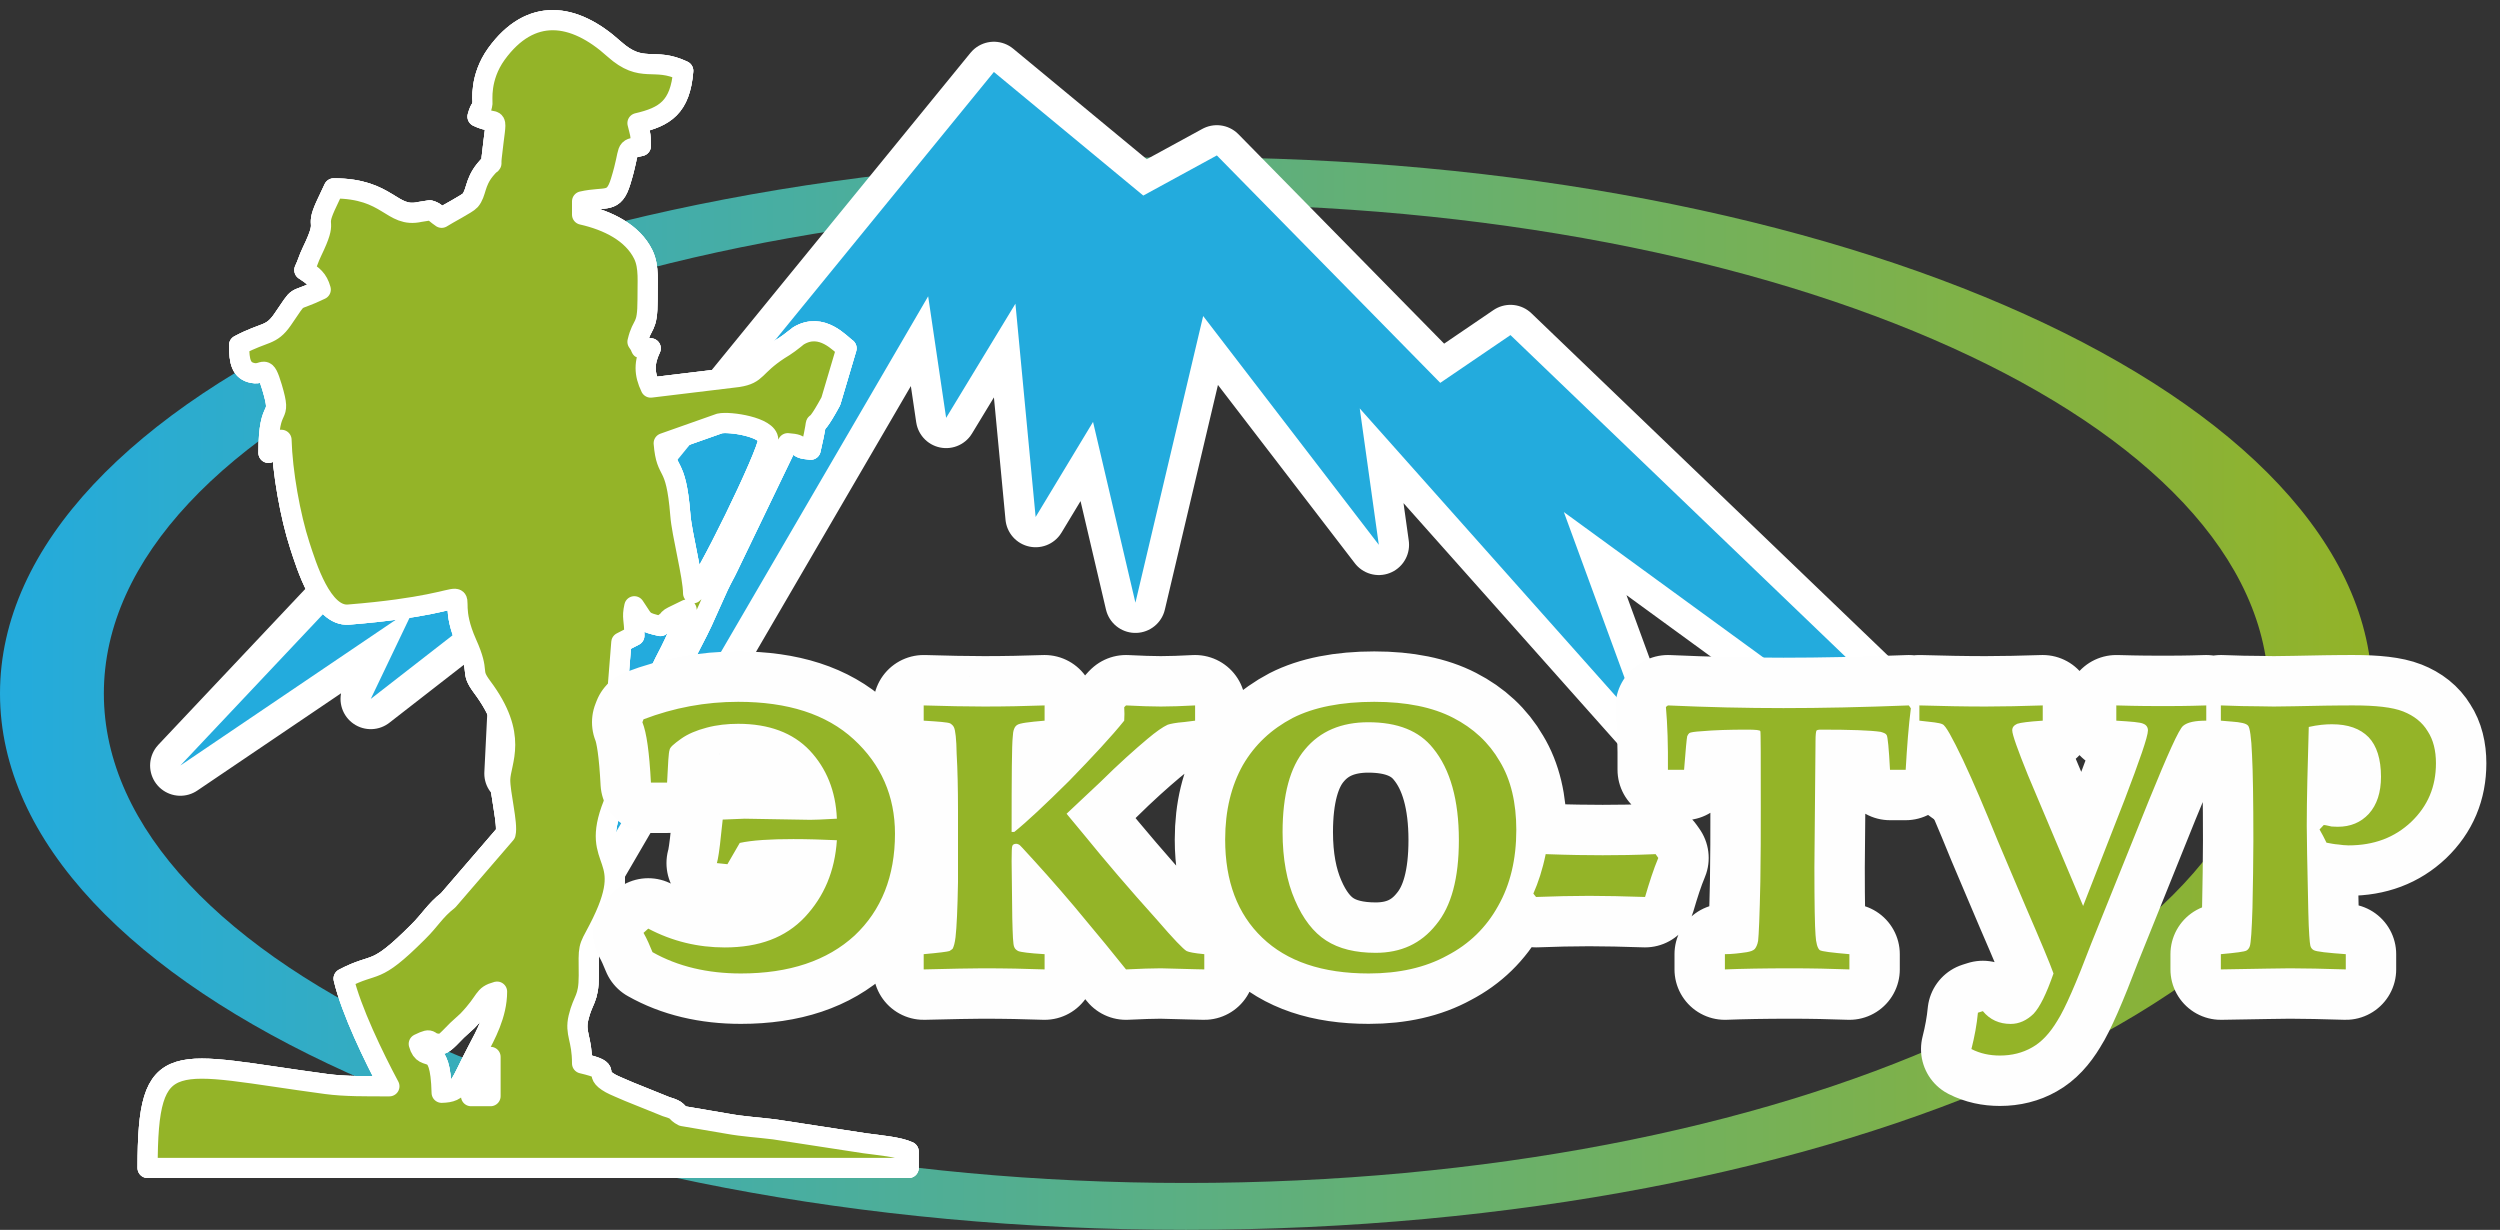 <svg width="124" height="61" viewBox="0 0 124 61" fill="none" xmlns="http://www.w3.org/2000/svg">
<rect x="0" y="0" width="124" height="61" fill="#333333" stroke="none"/>
<path fill-rule="evenodd" clip-rule="evenodd" d="M58.832 7.798C91.329 7.798 117.664 19.702 117.664 34.399C117.664 49.085 91.329 61 58.832 61C26.345 61 0 49.085 0 34.399C0 19.702 26.345 7.798 58.832 7.798ZM58.832 10.123C88.481 10.123 112.524 20.993 112.524 34.399C112.524 47.805 88.481 58.675 58.832 58.675C29.182 58.675 5.151 47.805 5.151 34.399C5.151 20.993 29.182 10.123 58.832 10.123Z" fill="url(#paint0_linear_1_36)"/>
<path fill-rule="evenodd" clip-rule="evenodd" d="M24.899 21.048L31.708 25.131L49.297 3.57L56.707 9.7L60.356 7.709L71.437 18.99L74.919 16.62L104.524 45.046L77.567 25.398L81.45 36.001L67.443 20.258L68.389 27.023L59.677 15.675L56.317 29.893L54.215 20.926L51.367 25.643L50.365 15.063L46.928 20.726L46.037 14.696L27.992 45.669L29.705 35.389L25.522 38.371L26 28.747L18.39 34.666L20.571 30.104L8.945 37.97L24.899 21.048Z" fill="#23ABDD" stroke="white" stroke-width="3" stroke-linejoin="round"/>
<path fill-rule="evenodd" clip-rule="evenodd" d="M24.899 21.048L31.708 25.131L49.297 3.57L56.707 9.7L60.356 7.709L71.437 18.99L74.919 16.62L104.524 45.046L77.567 25.398L81.45 36.001L67.443 20.258L68.389 27.023L59.677 15.675L56.317 29.893L54.215 20.926L51.367 25.643L50.365 15.063L46.928 20.726L46.037 14.696L27.992 45.669L29.705 35.389L25.522 38.371L26 28.747L18.39 34.666L20.571 30.104L8.945 37.97L24.899 21.048Z" fill="#23ABDD"/>
<path fill-rule="evenodd" clip-rule="evenodd" d="M23.364 54.369C23.53 53.657 23.831 52.789 24.331 52.422V54.369H23.364ZM21.906 51.777C22.051 51.777 22.529 51.232 22.674 51.098L23.186 50.631C24.198 49.574 23.92 49.385 24.654 49.185C24.654 50.319 24.087 51.343 23.686 52.1C22.785 53.802 22.852 54.18 21.906 54.202C21.839 51.454 21.061 52.856 20.771 51.777C21.572 51.388 21.083 51.777 21.906 51.777ZM30.328 38.015L30.818 31.862L31.463 31.529C31.463 30.661 31.329 30.672 31.463 30.071L31.596 30.271C31.953 30.805 31.886 30.85 32.754 31.05C33.577 30.505 32.653 30.905 34.055 30.238C34.011 30.783 33.265 32.285 32.954 32.864L31.329 36.257C31.14 36.646 31.085 36.869 30.873 37.258L30.328 38.015ZM35.691 21.004C36.191 20.892 38.105 21.182 38.105 21.816C38.105 22.472 34.879 29.092 34.378 29.426C34.378 28.591 33.81 26.466 33.744 25.532C33.521 22.739 33.054 23.64 32.92 21.983L35.691 21.004ZM7.321 57.929H45.069V57.117C44.569 56.884 43.612 56.806 42.889 56.706L38.394 56.016C37.593 55.916 36.881 55.882 36.091 55.738L33.866 55.359C33.455 55.148 33.733 55.092 33.043 54.892L31.196 54.147C30.94 54.035 30.428 53.824 30.295 53.746C29.26 53.168 30.562 53.145 28.871 52.745C28.871 51.499 28.504 51.276 28.693 50.475C28.915 49.541 29.204 49.585 29.204 48.384C29.193 46.882 29.149 47.115 29.683 46.103C31.697 42.242 29.16 43.032 30.417 39.884L33.11 34.477C33.421 33.976 33.644 33.264 33.911 32.697C34.222 32.029 34.556 31.451 34.834 30.85C35.123 30.216 35.379 29.626 35.635 29.07C35.846 28.625 35.969 28.436 36.125 28.102L39.073 21.983C39.996 22.049 39.284 22.227 40.208 22.305C40.775 19.869 40.019 22.094 41.209 19.902L41.988 17.277C41.687 17.076 40.764 15.953 39.596 16.665C39.585 16.676 39.262 16.932 39.14 17.021C38.895 17.199 38.895 17.188 38.65 17.343C37.359 18.189 37.593 18.545 36.603 18.701L32.275 19.224C31.941 18.534 31.941 17.978 32.275 17.277C31.519 17.221 31.986 17.455 31.619 16.954C31.852 15.953 32.119 16.364 32.119 14.862C32.108 13.995 32.208 13.249 31.908 12.626C31.374 11.536 30.15 10.935 28.871 10.646V9.989C30.061 9.722 30.439 10.123 30.784 8.999C31.329 7.241 30.896 7.453 31.786 7.241C31.786 6.607 31.73 6.585 31.619 6.107C32.965 5.795 33.744 5.328 33.888 3.514C32.409 2.802 31.863 3.692 30.451 2.424C28.47 0.633 26.323 0.333 24.621 2.68C23.775 3.859 23.942 5.016 23.931 5.105C23.875 5.539 23.842 5.217 23.686 5.784C24.765 6.307 24.654 5.361 24.387 7.809C24.331 8.354 24.498 7.887 24.064 8.421C23.53 9.077 23.642 9.567 23.319 9.945C23.186 10.101 22.173 10.624 21.906 10.802C21.661 10.646 21.584 10.501 21.317 10.434L20.827 10.512C19.403 10.835 19.292 9.344 16.555 9.344L16.143 10.223C15.598 11.436 16.321 10.735 15.476 12.482C15.298 12.849 15.253 13.071 15.097 13.394C15.509 13.661 15.765 13.839 15.909 14.362C14.408 15.085 14.975 14.462 14.007 15.864C13.44 16.676 13.139 16.442 11.86 17.121C11.86 17.933 11.96 18.389 12.539 18.5C13.128 18.612 13.128 17.989 13.495 19.212C14.029 21.015 13.317 19.724 13.317 22.461C13.417 22.305 13.384 22.417 13.473 22.127C13.484 22.083 13.484 21.905 13.484 21.816H13.963C14.007 23.407 14.396 25.599 14.875 27.067C15.197 28.046 15.965 30.594 17.289 30.483C25.032 29.86 21.661 28.547 23.152 31.907C23.853 33.464 23.275 33.208 23.909 34.065C25.744 36.513 24.832 37.759 24.81 38.66C24.799 39.35 25.199 40.874 25.077 41.352L22.229 44.657C21.561 45.179 21.35 45.624 20.727 46.236C18.524 48.439 18.691 47.672 17.044 48.539C17.412 50.108 18.557 52.467 19.314 53.88C18.157 53.88 17.111 53.891 16.188 53.768C8.522 52.745 7.321 51.744 7.321 57.929Z" fill="#998603" stroke="white" stroke-width="1" stroke-linejoin="round"/>
<path fill-rule="evenodd" clip-rule="evenodd" d="M23.364 54.369C23.53 53.657 23.831 52.789 24.331 52.422V54.369H23.364ZM21.906 51.777C22.051 51.777 22.529 51.232 22.674 51.098L23.186 50.631C24.198 49.574 23.92 49.385 24.654 49.185C24.654 50.319 24.087 51.343 23.686 52.1C22.785 53.802 22.852 54.18 21.906 54.202C21.839 51.454 21.061 52.856 20.771 51.777C21.572 51.388 21.083 51.777 21.906 51.777ZM30.328 38.015L30.818 31.862L31.463 31.529C31.463 30.661 31.329 30.672 31.463 30.071L31.596 30.271C31.953 30.805 31.886 30.85 32.754 31.05C33.577 30.505 32.653 30.905 34.055 30.238C34.011 30.783 33.265 32.285 32.954 32.864L31.329 36.257C31.14 36.646 31.085 36.869 30.873 37.258L30.328 38.015ZM35.691 21.004C36.191 20.892 38.105 21.182 38.105 21.816C38.105 22.472 34.879 29.092 34.378 29.426C34.378 28.591 33.81 26.466 33.744 25.532C33.521 22.739 33.054 23.64 32.92 21.983L35.691 21.004ZM7.321 57.929H45.069V57.117C44.569 56.884 43.612 56.806 42.889 56.706L38.394 56.016C37.593 55.916 36.881 55.882 36.091 55.738L33.866 55.359C33.455 55.148 33.733 55.092 33.043 54.892L31.196 54.147C30.94 54.035 30.428 53.824 30.295 53.746C29.26 53.168 30.562 53.145 28.871 52.745C28.871 51.499 28.504 51.276 28.693 50.475C28.915 49.541 29.204 49.585 29.204 48.384C29.193 46.882 29.149 47.115 29.683 46.103C31.697 42.242 29.16 43.032 30.417 39.884L33.11 34.477C33.421 33.976 33.644 33.264 33.911 32.697C34.222 32.029 34.556 31.451 34.834 30.85C35.123 30.216 35.379 29.626 35.635 29.07C35.846 28.625 35.969 28.436 36.125 28.102L39.073 21.983C39.996 22.049 39.284 22.227 40.208 22.305C40.775 19.869 40.019 22.094 41.209 19.902L41.988 17.277C41.687 17.076 40.764 15.953 39.596 16.665C39.585 16.676 39.262 16.932 39.14 17.021C38.895 17.199 38.895 17.188 38.65 17.343C37.359 18.189 37.593 18.545 36.603 18.701L32.275 19.224C31.941 18.534 31.941 17.978 32.275 17.277C31.519 17.221 31.986 17.455 31.619 16.954C31.852 15.953 32.119 16.364 32.119 14.862C32.108 13.995 32.208 13.249 31.908 12.626C31.374 11.536 30.15 10.935 28.871 10.646V9.989C30.061 9.722 30.439 10.123 30.784 8.999C31.329 7.241 30.896 7.453 31.786 7.241C31.786 6.607 31.73 6.585 31.619 6.107C32.965 5.795 33.744 5.328 33.888 3.514C32.409 2.802 31.863 3.692 30.451 2.424C28.47 0.633 26.323 0.333 24.621 2.68C23.775 3.859 23.942 5.016 23.931 5.105C23.875 5.539 23.842 5.217 23.686 5.784C24.765 6.307 24.654 5.361 24.387 7.809C24.331 8.354 24.498 7.887 24.064 8.421C23.53 9.077 23.642 9.567 23.319 9.945C23.186 10.101 22.173 10.624 21.906 10.802C21.661 10.646 21.584 10.501 21.317 10.434L20.827 10.512C19.403 10.835 19.292 9.344 16.555 9.344L16.143 10.223C15.598 11.436 16.321 10.735 15.476 12.482C15.298 12.849 15.253 13.071 15.097 13.394C15.509 13.661 15.765 13.839 15.909 14.362C14.408 15.085 14.975 14.462 14.007 15.864C13.44 16.676 13.139 16.442 11.86 17.121C11.86 17.933 11.96 18.389 12.539 18.5C13.128 18.612 13.128 17.989 13.495 19.212C14.029 21.015 13.317 19.724 13.317 22.461C13.417 22.305 13.384 22.417 13.473 22.127C13.484 22.083 13.484 21.905 13.484 21.816H13.963C14.007 23.407 14.396 25.599 14.875 27.067C15.197 28.046 15.965 30.594 17.289 30.483C25.032 29.86 21.661 28.547 23.152 31.907C23.853 33.464 23.275 33.208 23.909 34.065C25.744 36.513 24.832 37.759 24.81 38.66C24.799 39.35 25.199 40.874 25.077 41.352L22.229 44.657C21.561 45.179 21.35 45.624 20.727 46.236C18.524 48.439 18.691 47.672 17.044 48.539C17.412 50.108 18.557 52.467 19.314 53.88C18.157 53.88 17.111 53.891 16.188 53.768C8.522 52.745 7.321 51.744 7.321 57.929Z" fill="#998603" stroke="white" stroke-width="1" stroke-linejoin="round"/>
<path fill-rule="evenodd" clip-rule="evenodd" d="M23.364 54.369C23.53 53.657 23.831 52.789 24.331 52.422V54.369H23.364ZM21.906 51.777C22.051 51.777 22.529 51.232 22.674 51.098L23.186 50.631C24.198 49.574 23.92 49.385 24.654 49.185C24.654 50.319 24.087 51.343 23.686 52.1C22.785 53.802 22.852 54.18 21.906 54.202C21.839 51.454 21.061 52.856 20.771 51.777C21.572 51.388 21.083 51.777 21.906 51.777ZM30.328 38.015L30.818 31.862L31.463 31.529C31.463 30.661 31.329 30.672 31.463 30.071L31.596 30.271C31.953 30.805 31.886 30.85 32.754 31.05C33.577 30.505 32.653 30.905 34.055 30.238C34.011 30.783 33.265 32.285 32.954 32.864L31.329 36.257C31.14 36.646 31.085 36.869 30.873 37.258L30.328 38.015ZM35.691 21.004C36.191 20.892 38.105 21.182 38.105 21.816C38.105 22.472 34.879 29.092 34.378 29.426C34.378 28.591 33.81 26.466 33.744 25.532C33.521 22.739 33.054 23.64 32.92 21.983L35.691 21.004ZM7.321 57.929H45.069V57.117C44.569 56.884 43.612 56.806 42.889 56.706L38.394 56.016C37.593 55.916 36.881 55.882 36.091 55.738L33.866 55.359C33.455 55.148 33.733 55.092 33.043 54.892L31.196 54.147C30.94 54.035 30.428 53.824 30.295 53.746C29.26 53.168 30.562 53.145 28.871 52.745C28.871 51.499 28.504 51.276 28.693 50.475C28.915 49.541 29.204 49.585 29.204 48.384C29.193 46.882 29.149 47.115 29.683 46.103C31.697 42.242 29.16 43.032 30.417 39.884L33.11 34.477C33.421 33.976 33.644 33.264 33.911 32.697C34.222 32.029 34.556 31.451 34.834 30.85C35.123 30.216 35.379 29.626 35.635 29.07C35.846 28.625 35.969 28.436 36.125 28.102L39.073 21.983C39.996 22.049 39.284 22.227 40.208 22.305C40.775 19.869 40.019 22.094 41.209 19.902L41.988 17.277C41.687 17.076 40.764 15.953 39.596 16.665C39.585 16.676 39.262 16.932 39.14 17.021C38.895 17.199 38.895 17.188 38.65 17.343C37.359 18.189 37.593 18.545 36.603 18.701L32.275 19.224C31.941 18.534 31.941 17.978 32.275 17.277C31.519 17.221 31.986 17.455 31.619 16.954C31.852 15.953 32.119 16.364 32.119 14.862C32.108 13.995 32.208 13.249 31.908 12.626C31.374 11.536 30.15 10.935 28.871 10.646V9.989C30.061 9.722 30.439 10.123 30.784 8.999C31.329 7.241 30.896 7.453 31.786 7.241C31.786 6.607 31.73 6.585 31.619 6.107C32.965 5.795 33.744 5.328 33.888 3.514C32.409 2.802 31.863 3.692 30.451 2.424C28.47 0.633 26.323 0.333 24.621 2.68C23.775 3.859 23.942 5.016 23.931 5.105C23.875 5.539 23.842 5.217 23.686 5.784C24.765 6.307 24.654 5.361 24.387 7.809C24.331 8.354 24.498 7.887 24.064 8.421C23.53 9.077 23.642 9.567 23.319 9.945C23.186 10.101 22.173 10.624 21.906 10.802C21.661 10.646 21.584 10.501 21.317 10.434L20.827 10.512C19.403 10.835 19.292 9.344 16.555 9.344L16.143 10.223C15.598 11.436 16.321 10.735 15.476 12.482C15.298 12.849 15.253 13.071 15.097 13.394C15.509 13.661 15.765 13.839 15.909 14.362C14.408 15.085 14.975 14.462 14.007 15.864C13.44 16.676 13.139 16.442 11.86 17.121C11.86 17.933 11.96 18.389 12.539 18.5C13.128 18.612 13.128 17.989 13.495 19.212C14.029 21.015 13.317 19.724 13.317 22.461C13.417 22.305 13.384 22.417 13.473 22.127C13.484 22.083 13.484 21.905 13.484 21.816H13.963C14.007 23.407 14.396 25.599 14.875 27.067C15.197 28.046 15.965 30.594 17.289 30.483C25.032 29.86 21.661 28.547 23.152 31.907C23.853 33.464 23.275 33.208 23.909 34.065C25.744 36.513 24.832 37.759 24.81 38.66C24.799 39.35 25.199 40.874 25.077 41.352L22.229 44.657C21.561 45.179 21.35 45.624 20.727 46.236C18.524 48.439 18.691 47.672 17.044 48.539C17.412 50.108 18.557 52.467 19.314 53.88C18.157 53.88 17.111 53.891 16.188 53.768C8.522 52.745 7.321 51.744 7.321 57.929Z" fill="#94B428" stroke="white" stroke-width="1" stroke-linejoin="round"/>
<path d="M41.509 41.675C41.409 43.21 40.875 44.468 39.918 45.491C38.962 46.504 37.649 46.993 35.947 46.993C34.623 46.993 33.354 46.693 32.153 46.059L31.919 46.27C32.097 46.581 32.231 46.904 32.364 47.227C33.621 47.939 35.101 48.284 36.748 48.284C39.151 48.284 41.031 47.649 42.388 46.403C43.723 45.146 44.391 43.455 44.391 41.352C44.391 39.483 43.701 37.915 42.344 36.669C40.986 35.422 39.073 34.81 36.614 34.81C34.99 34.81 33.432 35.1 31.919 35.678L31.863 35.823C32.075 36.346 32.208 37.336 32.286 38.816H33.087C33.132 37.859 33.165 37.314 33.21 37.203C33.221 37.069 33.421 36.902 33.777 36.646C34.122 36.401 34.545 36.224 35.056 36.09C35.557 35.956 36.08 35.901 36.614 35.901C38.138 35.901 39.329 36.346 40.163 37.225C40.986 38.104 41.454 39.227 41.509 40.607C40.775 40.651 40.341 40.663 40.185 40.663L36.937 40.607C36.881 40.607 36.514 40.629 35.846 40.651L35.769 41.352C35.691 42.153 35.613 42.632 35.557 42.81L36.08 42.865L36.692 41.809C37.315 41.675 38.194 41.619 39.351 41.619C40.052 41.619 40.775 41.642 41.509 41.675ZM45.815 48.083V47.327C46.571 47.26 46.994 47.204 47.094 47.171C47.172 47.127 47.206 47.093 47.25 47.06C47.306 46.96 47.361 46.77 47.395 46.481C47.45 46.003 47.495 45.079 47.517 43.744V40.229C47.517 39.094 47.495 38.159 47.45 37.392C47.439 36.646 47.384 36.212 47.317 36.079C47.283 36.001 47.228 35.945 47.128 35.879C46.994 35.823 46.56 35.79 45.815 35.745V34.989C46.939 35.022 47.929 35.044 48.819 35.044C49.887 35.044 50.877 35.022 51.812 34.989V35.745C51.033 35.812 50.577 35.867 50.454 35.956C50.321 36.034 50.243 36.224 50.232 36.557C50.187 36.935 50.176 38.504 50.176 41.263H50.31C50.933 40.763 51.834 39.917 53.024 38.738C54.203 37.525 55.127 36.535 55.761 35.745L55.772 35.411L55.761 35.078L55.85 34.989C56.518 35.022 57.096 35.044 57.575 35.044C58.086 35.044 58.643 35.022 59.277 34.989V35.745L58.743 35.812C58.32 35.845 58.053 35.901 57.919 35.945C57.675 36.057 57.341 36.29 56.918 36.646C56.295 37.169 55.505 37.87 54.571 38.794L52.902 40.362L53.77 41.408C54.782 42.654 55.984 44.067 57.397 45.636C58.209 46.581 58.687 47.071 58.854 47.171C58.965 47.227 59.255 47.282 59.733 47.327V48.083L59.243 48.072L57.575 48.028C57.13 48.028 56.562 48.05 55.85 48.083C55.338 47.438 54.493 46.403 53.291 44.968C52.39 43.9 51.533 42.943 50.721 42.064C50.61 41.942 50.554 41.886 50.499 41.875C50.454 41.853 50.443 41.853 50.399 41.853C50.31 41.853 50.232 41.886 50.209 41.964C50.187 42.009 50.176 42.254 50.176 42.71L50.209 45.547C50.232 46.381 50.243 46.859 50.31 46.982C50.343 47.071 50.421 47.127 50.499 47.171C50.632 47.227 51.066 47.282 51.812 47.327V48.083C50.899 48.05 49.865 48.028 48.741 48.028C48.185 48.028 47.206 48.05 45.815 48.083ZM67.888 48.284C65.585 48.284 63.827 47.683 62.603 46.504C61.38 45.335 60.768 43.711 60.768 41.642C60.768 40.184 61.079 38.96 61.647 37.948C62.236 36.935 63.059 36.168 64.116 35.612C65.162 35.078 66.531 34.81 68.166 34.81C69.757 34.81 71.059 35.078 72.071 35.6C73.072 36.112 73.851 36.835 74.385 37.759C74.942 38.671 75.209 39.828 75.209 41.163C75.209 42.621 74.908 43.878 74.307 44.935C73.718 46.003 72.872 46.826 71.782 47.394C70.692 47.994 69.39 48.284 67.888 48.284ZM68.233 47.26C69.49 47.26 70.48 46.804 71.226 45.869C71.993 44.946 72.36 43.555 72.36 41.664C72.36 39.695 71.938 38.159 71.081 37.114C70.391 36.246 69.323 35.823 67.866 35.823C66.531 35.823 65.474 36.268 64.728 37.169C63.983 38.048 63.616 39.428 63.616 41.275C63.616 42.598 63.827 43.722 64.228 44.645C64.628 45.58 65.151 46.248 65.774 46.648C66.408 47.06 67.231 47.26 68.233 47.26ZM76.188 44.49L76.054 44.323C76.299 43.767 76.51 43.132 76.666 42.365C77.834 42.409 78.769 42.42 79.492 42.42C80.26 42.42 81.138 42.409 82.118 42.365L82.251 42.554C82.017 43.11 81.806 43.767 81.595 44.49C80.56 44.456 79.625 44.434 78.824 44.434C77.979 44.434 77.1 44.456 76.188 44.49ZM85.555 48.083V47.327C85.9 47.327 86.278 47.282 86.646 47.227C86.835 47.193 86.957 47.149 87.035 47.071C87.102 46.993 87.168 46.859 87.202 46.67C87.235 46.403 87.28 45.424 87.313 43.722C87.335 42.52 87.335 41.297 87.335 40.039C87.335 37.57 87.335 36.301 87.313 36.268C87.302 36.212 87.091 36.19 86.646 36.19C85.789 36.19 85.043 36.212 84.409 36.268C84.042 36.29 83.853 36.324 83.797 36.357C83.764 36.379 83.72 36.435 83.686 36.513C83.664 36.613 83.608 37.147 83.53 38.182H82.729C82.74 36.969 82.707 35.923 82.629 35.066L82.729 34.989C84.699 35.078 86.612 35.122 88.459 35.122C90.317 35.122 92.386 35.078 94.678 34.989L94.778 35.133C94.667 36.001 94.589 37.013 94.522 38.182H93.744C93.688 37.125 93.632 36.535 93.577 36.457C93.532 36.379 93.432 36.346 93.287 36.301C92.787 36.224 91.797 36.19 90.317 36.19C90.183 36.19 90.106 36.212 90.094 36.246C90.072 36.29 90.05 36.457 90.05 36.746L89.994 43.021C89.994 44.835 90.017 45.969 90.05 46.37C90.072 46.782 90.15 47.038 90.261 47.127C90.362 47.193 90.84 47.249 91.73 47.327V48.083C90.818 48.05 89.861 48.028 88.826 48.028C87.491 48.028 86.401 48.05 85.555 48.083ZM109.431 35.745C108.874 35.745 108.496 35.823 108.285 36.001C108.073 36.168 107.517 37.414 106.583 39.706L103.723 46.804C102.978 48.762 102.433 50.019 102.043 50.631C101.676 51.243 101.265 51.688 100.786 51.955C100.319 52.222 99.785 52.355 99.195 52.355C98.683 52.355 98.216 52.255 97.782 52.033C97.938 51.421 98.049 50.82 98.105 50.23L98.35 50.153C98.695 50.575 99.162 50.787 99.729 50.787C100.152 50.787 100.53 50.609 100.864 50.286C101.187 49.941 101.509 49.274 101.854 48.284C101.676 47.783 101.22 46.693 100.497 45.024C100.152 44.2 99.674 43.099 99.095 41.719C98.45 40.129 97.871 38.771 97.359 37.681C96.825 36.568 96.503 35.979 96.347 35.923C96.191 35.845 95.813 35.812 95.201 35.745V34.989C96.347 35.022 97.437 35.044 98.472 35.044C99.362 35.044 100.308 35.022 101.32 34.989V35.745C100.63 35.79 100.208 35.845 100.052 35.901C99.885 35.979 99.807 36.079 99.807 36.224C99.807 36.435 100.074 37.18 100.586 38.449L103.323 44.935L105.37 39.695C106.137 37.681 106.538 36.535 106.538 36.224C106.538 36.079 106.46 35.956 106.316 35.901C106.171 35.823 105.715 35.79 104.969 35.745V34.989C106.082 35.022 106.861 35.022 107.306 35.022C107.728 35.022 108.429 35.022 109.431 34.989V35.745ZM110.154 48.083V47.327C110.899 47.26 111.322 47.204 111.422 47.149C111.489 47.115 111.556 47.038 111.589 46.937C111.645 46.782 111.689 46.136 111.723 45.013C111.745 43.856 111.767 42.765 111.767 41.697C111.767 39.706 111.745 38.271 111.7 37.436C111.667 36.568 111.589 36.09 111.511 36.001C111.422 35.879 111.144 35.823 110.688 35.79L110.154 35.745V34.989L111.211 35.022C111.856 35.022 112.39 35.044 112.779 35.044C113.291 35.044 114.148 35.022 115.338 35C115.972 34.989 116.429 34.989 116.74 34.989C117.842 34.989 118.665 35.078 119.199 35.289C119.733 35.5 120.145 35.823 120.412 36.268C120.69 36.691 120.823 37.225 120.823 37.859C120.823 39.016 120.423 39.973 119.599 40.763C118.776 41.541 117.753 41.931 116.484 41.931C116.317 41.931 116.139 41.909 115.972 41.886C115.783 41.875 115.583 41.831 115.394 41.797C115.283 41.564 115.171 41.352 115.049 41.141L115.26 40.919C115.394 40.93 115.527 40.974 115.65 40.996C115.761 40.996 115.872 41.008 115.95 41.008C116.584 41.008 117.096 40.796 117.497 40.362C117.897 39.917 118.097 39.305 118.097 38.526C118.097 37.648 117.886 36.991 117.486 36.568C117.063 36.135 116.462 35.923 115.661 35.923C115.338 35.923 114.96 35.956 114.515 36.057C114.459 37.992 114.415 39.617 114.415 40.952C114.415 41.397 114.437 42.832 114.493 45.257C114.515 46.214 114.56 46.77 114.593 46.904C114.615 47.015 114.693 47.093 114.76 47.127C114.893 47.204 115.438 47.26 116.351 47.327V48.083C115.26 48.05 114.326 48.028 113.58 48.028C113.236 48.028 112.101 48.05 110.154 48.083Z" fill="#2B2A29" stroke="#FEFEFE" stroke-width="5" stroke-linejoin="round"/>
<path d="M41.509 41.675C41.409 43.21 40.875 44.468 39.918 45.491C38.962 46.504 37.649 46.993 35.947 46.993C34.623 46.993 33.354 46.693 32.153 46.059L31.919 46.27C32.097 46.581 32.231 46.904 32.364 47.227C33.621 47.939 35.101 48.284 36.748 48.284C39.151 48.284 41.031 47.649 42.388 46.403C43.723 45.146 44.391 43.455 44.391 41.352C44.391 39.483 43.701 37.915 42.344 36.669C40.986 35.422 39.073 34.81 36.614 34.81C34.99 34.81 33.432 35.1 31.919 35.678L31.863 35.823C32.075 36.346 32.208 37.336 32.286 38.816H33.087C33.132 37.859 33.165 37.314 33.21 37.203C33.221 37.069 33.421 36.902 33.777 36.646C34.122 36.401 34.545 36.224 35.056 36.09C35.557 35.956 36.08 35.901 36.614 35.901C38.138 35.901 39.329 36.346 40.163 37.225C40.986 38.104 41.454 39.227 41.509 40.607C40.775 40.651 40.341 40.663 40.185 40.663L36.937 40.607C36.881 40.607 36.514 40.629 35.846 40.651L35.769 41.352C35.691 42.153 35.613 42.632 35.557 42.81L36.08 42.865L36.692 41.809C37.315 41.675 38.194 41.619 39.351 41.619C40.052 41.619 40.775 41.642 41.509 41.675ZM45.815 48.083V47.327C46.571 47.26 46.994 47.204 47.094 47.171C47.172 47.127 47.206 47.093 47.25 47.06C47.306 46.96 47.361 46.77 47.395 46.481C47.45 46.003 47.495 45.079 47.517 43.744V40.229C47.517 39.094 47.495 38.159 47.45 37.392C47.439 36.646 47.384 36.212 47.317 36.079C47.283 36.001 47.228 35.945 47.128 35.879C46.994 35.823 46.56 35.79 45.815 35.745V34.989C46.939 35.022 47.929 35.044 48.819 35.044C49.887 35.044 50.877 35.022 51.812 34.989V35.745C51.033 35.812 50.577 35.867 50.454 35.956C50.321 36.034 50.243 36.224 50.232 36.557C50.187 36.935 50.176 38.504 50.176 41.263H50.31C50.933 40.763 51.834 39.917 53.024 38.738C54.203 37.525 55.127 36.535 55.761 35.745L55.772 35.411L55.761 35.078L55.85 34.989C56.518 35.022 57.096 35.044 57.575 35.044C58.086 35.044 58.643 35.022 59.277 34.989V35.745L58.743 35.812C58.32 35.845 58.053 35.901 57.919 35.945C57.675 36.057 57.341 36.29 56.918 36.646C56.295 37.169 55.505 37.87 54.571 38.794L52.902 40.362L53.77 41.408C54.782 42.654 55.984 44.067 57.397 45.636C58.209 46.581 58.687 47.071 58.854 47.171C58.965 47.227 59.255 47.282 59.733 47.327V48.083L59.243 48.072L57.575 48.028C57.13 48.028 56.562 48.05 55.85 48.083C55.338 47.438 54.493 46.403 53.291 44.968C52.39 43.9 51.533 42.943 50.721 42.064C50.61 41.942 50.554 41.886 50.499 41.875C50.454 41.853 50.443 41.853 50.399 41.853C50.31 41.853 50.232 41.886 50.209 41.964C50.187 42.009 50.176 42.254 50.176 42.71L50.209 45.547C50.232 46.381 50.243 46.859 50.31 46.982C50.343 47.071 50.421 47.127 50.499 47.171C50.632 47.227 51.066 47.282 51.812 47.327V48.083C50.899 48.05 49.865 48.028 48.741 48.028C48.185 48.028 47.206 48.05 45.815 48.083ZM67.888 48.284C65.585 48.284 63.827 47.683 62.603 46.504C61.38 45.335 60.768 43.711 60.768 41.642C60.768 40.184 61.079 38.96 61.647 37.948C62.236 36.935 63.059 36.168 64.116 35.612C65.162 35.078 66.531 34.81 68.166 34.81C69.757 34.81 71.059 35.078 72.071 35.6C73.072 36.112 73.851 36.835 74.385 37.759C74.942 38.671 75.209 39.828 75.209 41.163C75.209 42.621 74.908 43.878 74.307 44.935C73.718 46.003 72.872 46.826 71.782 47.394C70.692 47.994 69.39 48.284 67.888 48.284ZM68.233 47.26C69.49 47.26 70.48 46.804 71.226 45.869C71.993 44.946 72.36 43.555 72.36 41.664C72.36 39.695 71.938 38.159 71.081 37.114C70.391 36.246 69.323 35.823 67.866 35.823C66.531 35.823 65.474 36.268 64.728 37.169C63.983 38.048 63.616 39.428 63.616 41.275C63.616 42.598 63.827 43.722 64.228 44.645C64.628 45.58 65.151 46.248 65.774 46.648C66.408 47.06 67.231 47.26 68.233 47.26ZM76.188 44.49L76.054 44.323C76.299 43.767 76.51 43.132 76.666 42.365C77.834 42.409 78.769 42.42 79.492 42.42C80.26 42.42 81.138 42.409 82.118 42.365L82.251 42.554C82.017 43.11 81.806 43.767 81.595 44.49C80.56 44.456 79.625 44.434 78.824 44.434C77.979 44.434 77.1 44.456 76.188 44.49ZM85.555 48.083V47.327C85.9 47.327 86.278 47.282 86.646 47.227C86.835 47.193 86.957 47.149 87.035 47.071C87.102 46.993 87.168 46.859 87.202 46.67C87.235 46.403 87.28 45.424 87.313 43.722C87.335 42.52 87.335 41.297 87.335 40.039C87.335 37.57 87.335 36.301 87.313 36.268C87.302 36.212 87.091 36.19 86.646 36.19C85.789 36.19 85.043 36.212 84.409 36.268C84.042 36.29 83.853 36.324 83.797 36.357C83.764 36.379 83.72 36.435 83.686 36.513C83.664 36.613 83.608 37.147 83.53 38.182H82.729C82.74 36.969 82.707 35.923 82.629 35.066L82.729 34.989C84.699 35.078 86.612 35.122 88.459 35.122C90.317 35.122 92.386 35.078 94.678 34.989L94.778 35.133C94.667 36.001 94.589 37.013 94.522 38.182H93.744C93.688 37.125 93.632 36.535 93.577 36.457C93.532 36.379 93.432 36.346 93.287 36.301C92.787 36.224 91.797 36.19 90.317 36.19C90.183 36.19 90.106 36.212 90.094 36.246C90.072 36.29 90.05 36.457 90.05 36.746L89.994 43.021C89.994 44.835 90.017 45.969 90.05 46.37C90.072 46.782 90.15 47.038 90.261 47.127C90.362 47.193 90.84 47.249 91.73 47.327V48.083C90.818 48.05 89.861 48.028 88.826 48.028C87.491 48.028 86.401 48.05 85.555 48.083ZM109.431 35.745C108.874 35.745 108.496 35.823 108.285 36.001C108.073 36.168 107.517 37.414 106.583 39.706L103.723 46.804C102.978 48.762 102.433 50.019 102.043 50.631C101.676 51.243 101.265 51.688 100.786 51.955C100.319 52.222 99.785 52.355 99.195 52.355C98.683 52.355 98.216 52.255 97.782 52.033C97.938 51.421 98.049 50.82 98.105 50.23L98.35 50.153C98.695 50.575 99.162 50.787 99.729 50.787C100.152 50.787 100.53 50.609 100.864 50.286C101.187 49.941 101.509 49.274 101.854 48.284C101.676 47.783 101.22 46.693 100.497 45.024C100.152 44.2 99.674 43.099 99.095 41.719C98.45 40.129 97.871 38.771 97.359 37.681C96.825 36.568 96.503 35.979 96.347 35.923C96.191 35.845 95.813 35.812 95.201 35.745V34.989C96.347 35.022 97.437 35.044 98.472 35.044C99.362 35.044 100.308 35.022 101.32 34.989V35.745C100.63 35.79 100.208 35.845 100.052 35.901C99.885 35.979 99.807 36.079 99.807 36.224C99.807 36.435 100.074 37.18 100.586 38.449L103.323 44.935L105.37 39.695C106.137 37.681 106.538 36.535 106.538 36.224C106.538 36.079 106.46 35.956 106.316 35.901C106.171 35.823 105.715 35.79 104.969 35.745V34.989C106.082 35.022 106.861 35.022 107.306 35.022C107.728 35.022 108.429 35.022 109.431 34.989V35.745ZM110.154 48.083V47.327C110.899 47.26 111.322 47.204 111.422 47.149C111.489 47.115 111.556 47.038 111.589 46.937C111.645 46.782 111.689 46.136 111.723 45.013C111.745 43.856 111.767 42.765 111.767 41.697C111.767 39.706 111.745 38.271 111.7 37.436C111.667 36.568 111.589 36.09 111.511 36.001C111.422 35.879 111.144 35.823 110.688 35.79L110.154 35.745V34.989L111.211 35.022C111.856 35.022 112.39 35.044 112.779 35.044C113.291 35.044 114.148 35.022 115.338 35C115.972 34.989 116.429 34.989 116.74 34.989C117.842 34.989 118.665 35.078 119.199 35.289C119.733 35.5 120.145 35.823 120.412 36.268C120.69 36.691 120.823 37.225 120.823 37.859C120.823 39.016 120.423 39.973 119.599 40.763C118.776 41.541 117.753 41.931 116.484 41.931C116.317 41.931 116.139 41.909 115.972 41.886C115.783 41.875 115.583 41.831 115.394 41.797C115.283 41.564 115.171 41.352 115.049 41.141L115.26 40.919C115.394 40.93 115.527 40.974 115.65 40.996C115.761 40.996 115.872 41.008 115.95 41.008C116.584 41.008 117.096 40.796 117.497 40.362C117.897 39.917 118.097 39.305 118.097 38.526C118.097 37.648 117.886 36.991 117.486 36.568C117.063 36.135 116.462 35.923 115.661 35.923C115.338 35.923 114.96 35.956 114.515 36.057C114.459 37.992 114.415 39.617 114.415 40.952C114.415 41.397 114.437 42.832 114.493 45.257C114.515 46.214 114.56 46.77 114.593 46.904C114.615 47.015 114.693 47.093 114.76 47.127C114.893 47.204 115.438 47.26 116.351 47.327V48.083C115.26 48.05 114.326 48.028 113.58 48.028C113.236 48.028 112.101 48.05 110.154 48.083Z" fill="#94B428"/>
<defs>
<linearGradient id="paint0_linear_1_36" x1="0" y1="34.397" x2="117.669" y2="34.397" gradientUnits="userSpaceOnUse">
<stop stop-color="#23ABDD"/>
<stop offset="1" stop-color="#93B328"/>
</linearGradient>
</defs>
</svg>
